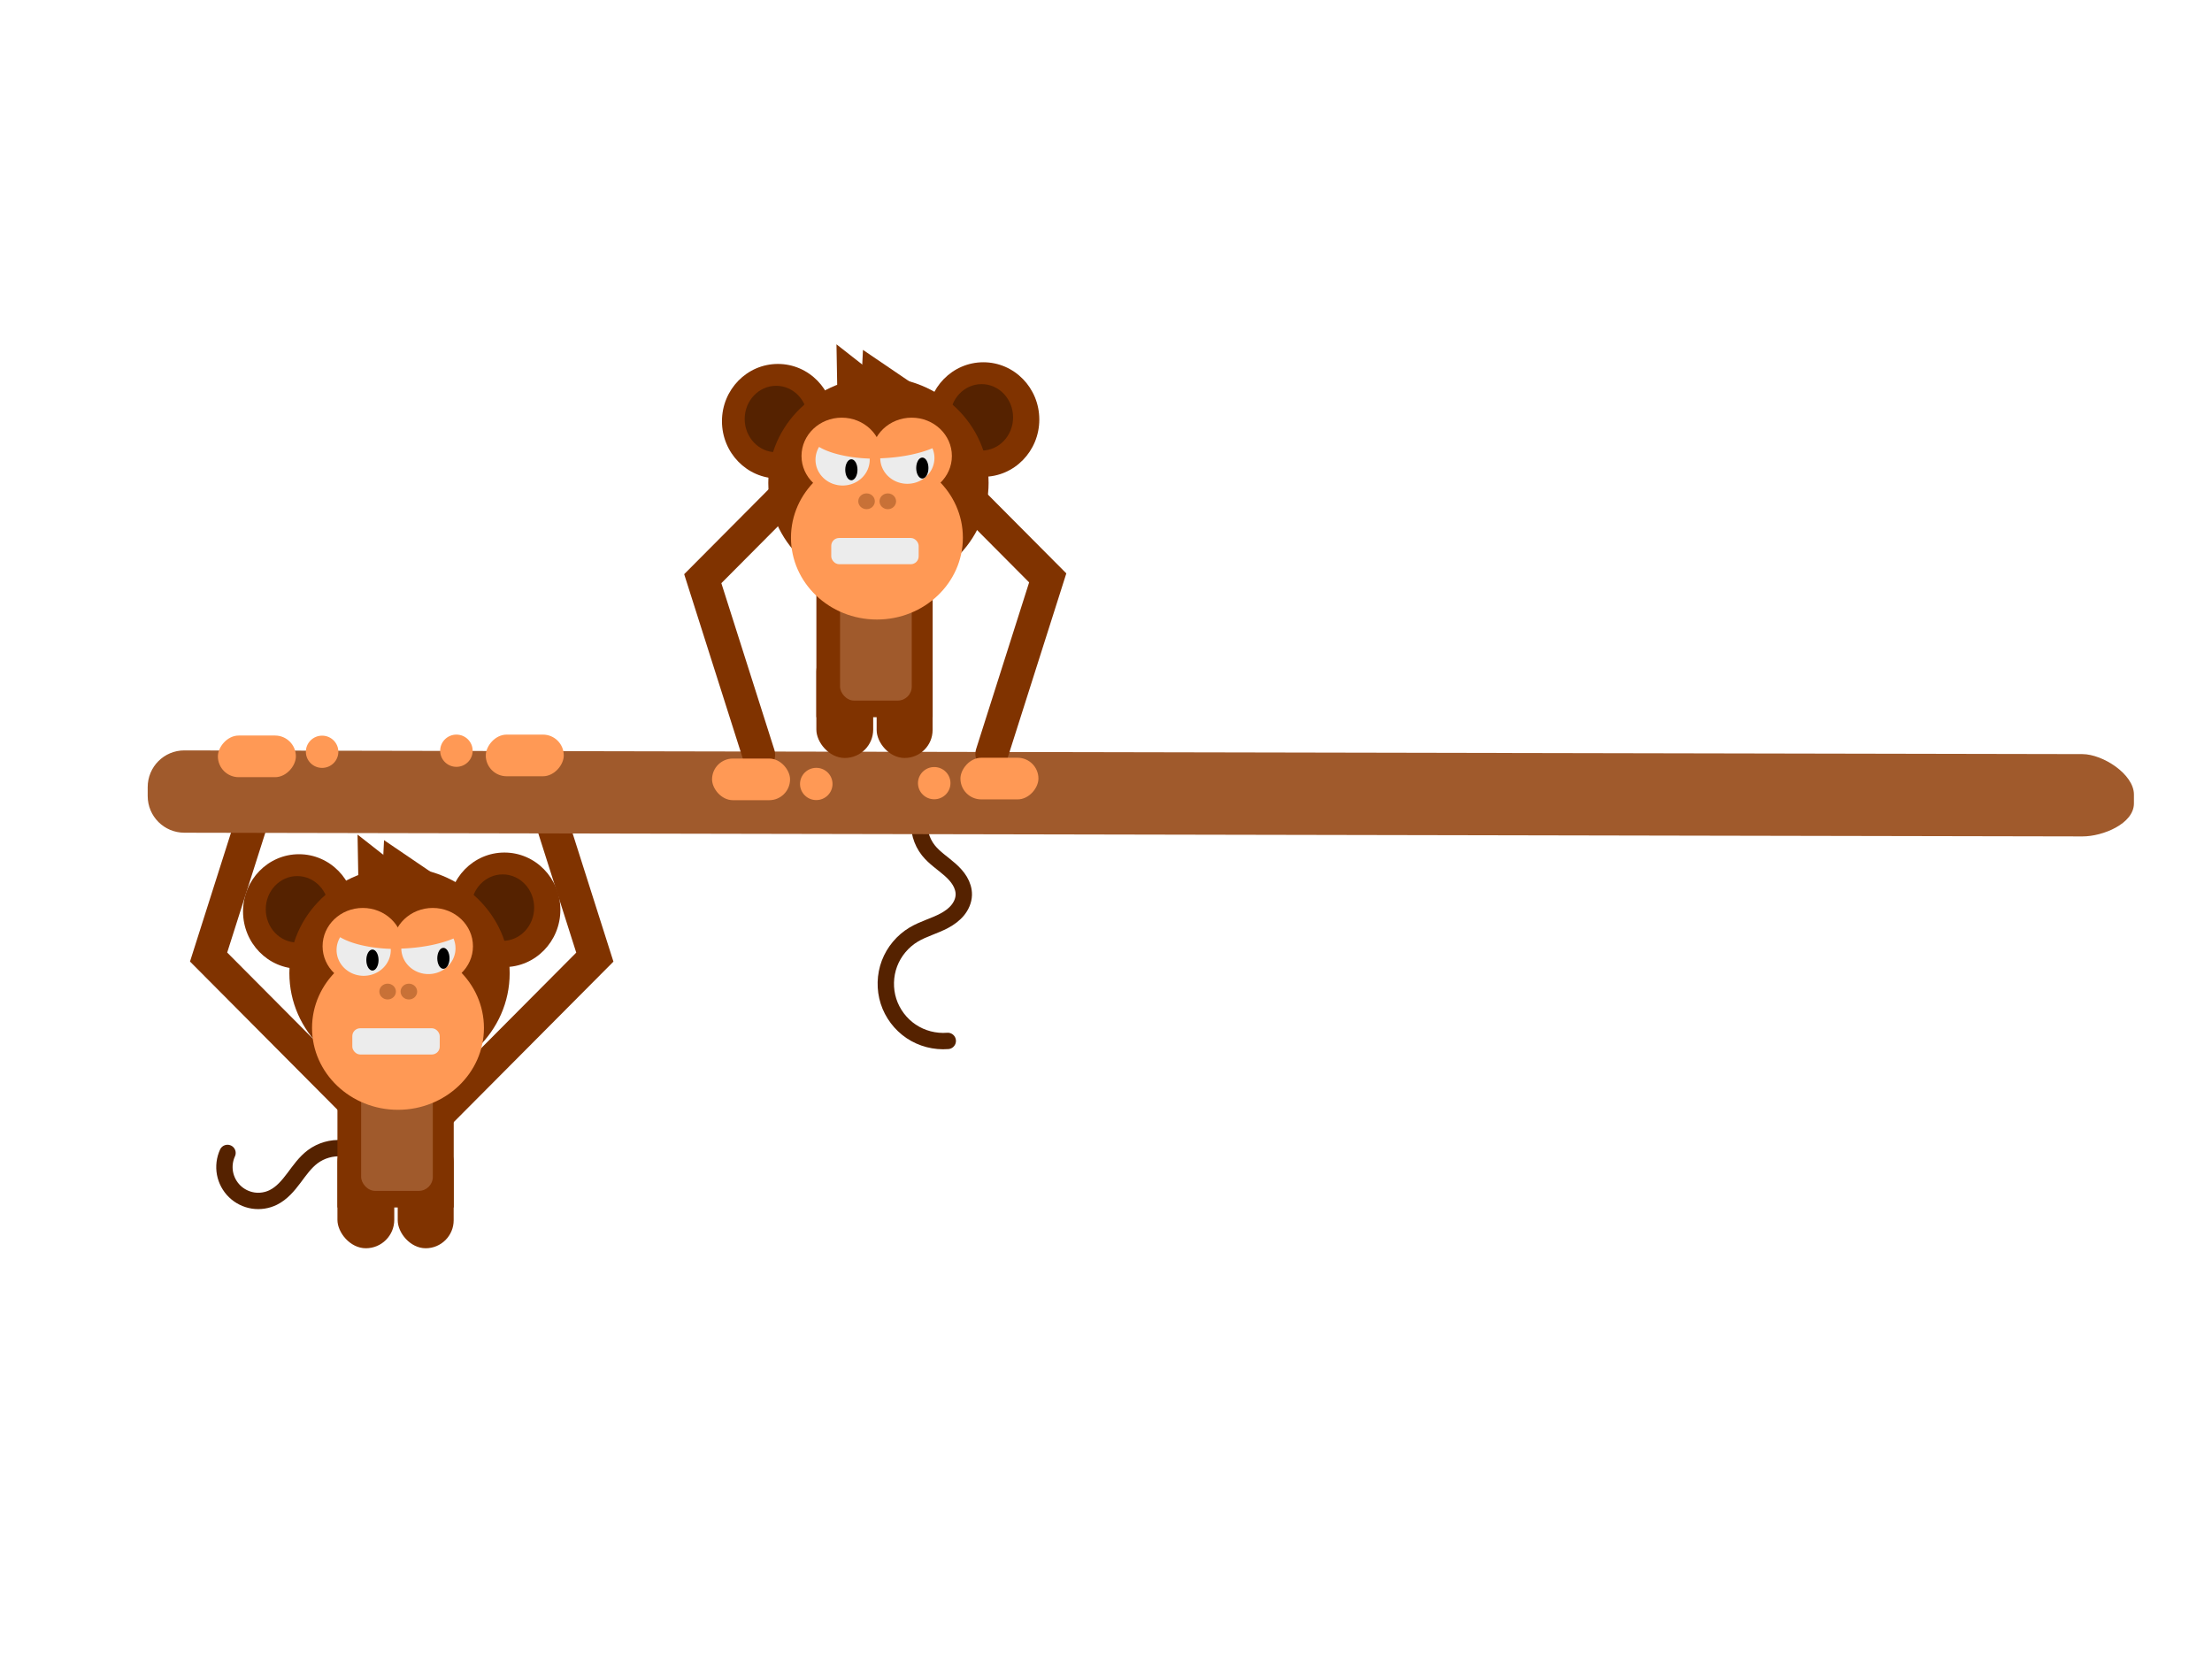 <?xml version="1.0" encoding="UTF-8" standalone="no"?>
<svg
   xmlns:dc="http://purl.org/dc/elements/1.1/"
   xmlns:cc="http://creativecommons.org/ns#"
   xmlns:rdf="http://www.w3.org/1999/02/22-rdf-syntax-ns#"
   xmlns:svg="http://www.w3.org/2000/svg"
   xmlns="http://www.w3.org/2000/svg"
   xmlns:sodipodi="http://sodipodi.sourceforge.net/DTD/sodipodi-0.dtd"
   xmlns:inkscape="http://www.inkscape.org/namespaces/inkscape"
   sodipodi:docname="macacos.svg"
   inkscape:version="1.0 (4035a4fb49, 2020-05-01)"
   id="svg8"
   version="1.1"
   viewBox="0 0 320 240"
   height="240mm"
   width="320mm">
  <defs
     id="defs2">
    <inkscape:path-effect
       effect="spiro"
       id="path-effect932"
       is_visible="true"
       lpeversion="1" />
    <inkscape:path-effect
       lpeversion="1"
       is_visible="true"
       id="path-effect915"
       effect="spiro" />
  </defs>
  <sodipodi:namedview
     inkscape:window-maximized="1"
     inkscape:window-y="-8"
     inkscape:window-x="-8"
     inkscape:window-height="705"
     inkscape:window-width="1366"
     inkscape:guide-bbox="true"
     showguides="true"
     width="240mm"
     units="mm"
     showgrid="false"
     inkscape:document-rotation="0"
     inkscape:current-layer="layer1"
     inkscape:document-units="mm"
     inkscape:cy="398.79602"
     inkscape:cx="245.4344"
     inkscape:zoom="0.49497475"
     inkscape:pageshadow="2"
     inkscape:pageopacity="0.0"
     borderopacity="1.0"
     bordercolor="#666666"
     pagecolor="#ffffff"
     id="base" />
  <g
     id="layer1"
     inkscape:groupmode="layer"
     inkscape:label="Layer 1">
    <path
       style="fill:none;stroke:#552200;stroke-width:2.366;stroke-linecap:round;stroke-linejoin:miter;stroke-miterlimit:4;stroke-dasharray:none;stroke-opacity:1"
       d="m 144.233,115.644 c -0.942,-1.359 -2.451,-2.312 -4.083,-2.579 -1.632,-0.267 -3.366,0.154 -4.692,1.142 -1.327,0.987 -2.229,2.526 -2.442,4.166 -0.213,1.64 0.266,3.359 1.297,4.652 0.882,1.107 2.11,1.874 3.165,2.818 0.527,0.472 1.017,0.995 1.379,1.603 0.362,0.608 0.59,1.308 0.571,2.016 -0.022,0.813 -0.374,1.596 -0.891,2.224 -0.517,0.628 -1.191,1.111 -1.907,1.497 -1.432,0.772 -3.044,1.178 -4.441,2.01 -1.595,0.95 -2.853,2.452 -3.511,4.187 -0.657,1.736 -0.709,3.695 -0.144,5.463 0.565,1.768 1.743,3.334 3.286,4.366 1.542,1.033 3.439,1.526 5.289,1.375"
       id="path930"
       inkscape:path-effect="#path-effect932"
       inkscape:original-d="m 144.23301,115.64365 c -3.24749,2.46776 -6.61339,4.92029 -9.92029,7.38061 -3.30691,2.46031 3.40986,4.29122 5.11458,6.43699 1.70472,2.14577 -4.82555,3.82142 -7.23872,5.73174 -2.41317,1.91032 3.28021,10.26091 4.91992,15.39096" />
    <path
       inkscape:original-d="m 53.851909,176.21189 c -2.866114,-2.90201 -5.732352,-5.92339 -8.598716,-8.88526 -2.866365,-2.96189 -3.815472,3.93495 -5.723396,5.90224 -1.907923,1.96729 -4.411657,-4.29241 -6.617674,-6.43881"
       inkscape:path-effect="#path-effect915"
       id="path913"
       d="m 53.852,176.212 c 0.933,-1.172 1.421,-2.688 1.349,-4.184 -0.072,-1.496 -0.706,-2.958 -1.747,-4.034 -1.041,-1.076 -2.482,-1.757 -3.975,-1.878 -1.493,-0.121 -3.024,0.318 -4.226,1.211 -1.108,0.824 -1.907,1.985 -2.736,3.089 -0.83,1.104 -1.749,2.202 -2.987,2.813 -0.901,0.444 -1.94,0.602 -2.931,0.445 -0.992,-0.157 -1.932,-0.627 -2.651,-1.328 -0.72,-0.7 -1.216,-1.627 -1.4,-2.614 -0.184,-0.987 -0.055,-2.03 0.365,-2.943"
       style="fill:none;stroke:#552200;stroke-width:2.366;stroke-linecap:round;stroke-linejoin:miter;stroke-miterlimit:4;stroke-dasharray:none;stroke-opacity:1" />
    <path
       style="fill:none;stroke:#803300;stroke-width:4.732;stroke-linecap:round;stroke-linejoin:miter;stroke-miterlimit:4;stroke-dasharray:none;stroke-opacity:1"
       d="M 62.876,161.758 86.052,138.463 77.951,112.999"
       id="path911" />
    <path
       id="path909"
       d="M 53.353,161.745 30.177,138.45 38.278,112.986"
       style="fill:none;stroke:#803300;stroke-width:4.732;stroke-linecap:round;stroke-linejoin:miter;stroke-miterlimit:4;stroke-dasharray:none;stroke-opacity:1" />
    <path
       transform="matrix(0.425,-0.208,0.252,0.516,19.78,83.428)"
       inkscape:transform-center-y="-0.58074397"
       inkscape:transform-center-x="-1.8869772"
       d="M 12.562,106.641 26.064,82.809 39.952,106.418 Z"
       inkscape:randomized="0"
       inkscape:rounded="0"
       inkscape:flatsided="true"
       sodipodi:arg2="3.6570661"
       sodipodi:arg1="2.6098686"
       sodipodi:r2="7.9070683"
       sodipodi:r1="15.814137"
       sodipodi:cy="98.622459"
       sodipodi:cx="26.192413"
       sodipodi:sides="3"
       id="path48"
       style="fill:#803300;fill-opacity:1;stroke-width:0.265"
       sodipodi:type="star" />
    <path
       sodipodi:type="star"
       style="fill:#803300;fill-opacity:1;stroke-width:0.265"
       id="path50"
       sodipodi:sides="3"
       sodipodi:cx="26.192413"
       sodipodi:cy="98.622459"
       sodipodi:r1="15.814137"
       sodipodi:r2="7.9070683"
       sodipodi:arg1="2.6098686"
       sodipodi:arg2="3.6570661"
       inkscape:flatsided="true"
       inkscape:rounded="0"
       inkscape:randomized="0"
       d="M 12.562,106.641 26.064,82.809 39.952,106.418 Z"
       inkscape:transform-center-x="-1.6319919"
       inkscape:transform-center-y="-0.26022224"
       transform="matrix(0.404,-0.198,0.203,0.416,28.217,92.254)" />
    <ellipse
       style="fill:#803300;fill-opacity:1;stroke-width:0.125"
       id="ellipse40"
       cx="72.973"
       cy="131.617"
       rx="8.094"
       ry="8.284" />
    <ellipse
       ry="4.806"
       rx="4.553"
       cy="131.301"
       cx="72.72"
       id="ellipse42"
       style="fill:#552200;fill-opacity:1;stroke-width:0.072" />
    <ellipse
       ry="8.284"
       rx="8.094"
       cy="131.86"
       cx="43.253"
       id="path36"
       style="fill:#803300;fill-opacity:1;stroke-width:0.125" />
    <rect
       style="fill:#803300;fill-opacity:1;stroke-width:0.103"
       id="rect34"
       width="8.094"
       height="16.568"
       x="57.536"
       y="164.011"
       ry="4.047" />
    <rect
       ry="4.11"
       y="164.011"
       x="48.815"
       height="16.568"
       width="8.221"
       id="rect32"
       style="fill:#803300;fill-opacity:1;stroke-width:0.104" />
    <rect
       ry="0"
       y="147.236"
       x="48.817"
       height="27.444"
       width="16.821"
       id="rect28"
       style="fill:#803300;fill-opacity:1;stroke-width:0.14" />
    <ellipse
       style="fill:#552200;fill-opacity:1;stroke-width:0.072"
       id="ellipse38"
       cx="43"
       cy="131.543"
       rx="4.553"
       ry="4.806" />
    <ellipse
       ry="15.303"
       rx="15.935"
       cy="140.786"
       cx="57.797"
       id="path10"
       style="fill:#803300;stroke-width:0.125" />
    <rect
       ry="2.024"
       y="148.754"
       x="52.242"
       height="23.523"
       width="10.371"
       id="rect30"
       style="fill:#a05a2c;fill-opacity:1;stroke-width:0.125" />
    <ellipse
       inkscape:transform-center-y="-0.19574092"
       inkscape:transform-center-x="0.19737021"
       style="fill:#ff9955;stroke-width:0.097"
       id="ellipse12"
       cx="57.576"
       cy="148.708"
       rx="12.434"
       ry="11.842" />
    <ellipse
       ry="5.541"
       rx="5.818"
       cy="136.889"
       cx="52.485"
       id="ellipse14"
       style="fill:#ff9955;stroke-width:0.046"
       inkscape:transform-center-x="0.09234654"
       inkscape:transform-center-y="-0.091574616" />
    <ellipse
       inkscape:transform-center-y="-0.091574616"
       inkscape:transform-center-x="0.092344182"
       style="fill:#ff9955;stroke-width:0.046"
       id="ellipse16"
       cx="62.603"
       cy="136.889"
       rx="5.818"
       ry="5.541" />
    <path
       d="m 49.207,135.58 a 3.921,3.734 0 0 0 -0.516,1.851 3.921,3.734 0 0 0 3.921,3.734 3.921,3.734 0 0 0 3.921,-3.734 3.921,3.734 0 0 0 -0.004,-0.163 9.719,3.687 0 0 1 -0.089,-0.003 9.719,3.687 0 0 1 -0.106,-0.004 9.719,3.687 0 0 1 -0.106,-0.005 9.719,3.687 0 0 1 -0.106,-0.005 9.719,3.687 0 0 1 -0.106,-0.005 9.719,3.687 0 0 1 -0.105,-0.006 9.719,3.687 0 0 1 -0.105,-0.006 9.719,3.687 0 0 1 -0.105,-0.007 9.719,3.687 0 0 1 -0.105,-0.007 9.719,3.687 0 0 1 -0.105,-0.008 9.719,3.687 0 0 1 -0.104,-0.008 9.719,3.687 0 0 1 -0.104,-0.009 9.719,3.687 0 0 1 -0.104,-0.009 9.719,3.687 0 0 1 -0.104,-0.009 9.719,3.687 0 0 1 -0.103,-0.01 9.719,3.687 0 0 1 -0.103,-0.01 9.719,3.687 0 0 1 -0.103,-0.011 9.719,3.687 0 0 1 -0.102,-0.011 9.719,3.687 0 0 1 -0.102,-0.011 9.719,3.687 0 0 1 -0.102,-0.012 9.719,3.687 0 0 1 -0.101,-0.013 9.719,3.687 0 0 1 -0.101,-0.013 9.719,3.687 0 0 1 -0.101,-0.013 9.719,3.687 0 0 1 -0.1,-0.014 9.719,3.687 0 0 1 -0.1,-0.014 9.719,3.687 0 0 1 -0.1,-0.015 9.719,3.687 0 0 1 -0.099,-0.015 9.719,3.687 0 0 1 -0.099,-0.015 9.719,3.687 0 0 1 -0.098,-0.016 9.719,3.687 0 0 1 -0.098,-0.016 9.719,3.687 0 0 1 -0.097,-0.017 9.719,3.687 0 0 1 -0.097,-0.017 9.719,3.687 0 0 1 -0.096,-0.017 9.719,3.687 0 0 1 -0.096,-0.018 9.719,3.687 0 0 1 -0.095,-0.018 9.719,3.687 0 0 1 -0.095,-0.019 9.719,3.687 0 0 1 -0.094,-0.019 9.719,3.687 0 0 1 -0.094,-0.019 9.719,3.687 0 0 1 -0.093,-0.02 9.719,3.687 0 0 1 -0.093,-0.02 9.719,3.687 0 0 1 -0.092,-0.021 9.719,3.687 0 0 1 -0.091,-0.021 9.719,3.687 0 0 1 -0.091,-0.021 9.719,3.687 0 0 1 -0.09,-0.021 9.719,3.687 0 0 1 -0.089,-0.022 9.719,3.687 0 0 1 -0.089,-0.022 9.719,3.687 0 0 1 -0.088,-0.023 9.719,3.687 0 0 1 -0.087,-0.023 9.719,3.687 0 0 1 -0.087,-0.024 9.719,3.687 0 0 1 -0.086,-0.024 9.719,3.687 0 0 1 -0.086,-0.024 9.719,3.687 0 0 1 -0.085,-0.025 9.719,3.687 0 0 1 -0.084,-0.025 9.719,3.687 0 0 1 -0.083,-0.025 9.719,3.687 0 0 1 -0.083,-0.026 9.719,3.687 0 0 1 -0.082,-0.026 9.719,3.687 0 0 1 -0.081,-0.026 9.719,3.687 0 0 1 -0.08,-0.027 9.719,3.687 0 0 1 -0.079,-0.027 9.719,3.687 0 0 1 -0.079,-0.027 9.719,3.687 0 0 1 -0.078,-0.028 9.719,3.687 0 0 1 -0.077,-0.028 9.719,3.687 0 0 1 -0.076,-0.028 9.719,3.687 0 0 1 -0.076,-0.029 9.719,3.687 0 0 1 -0.075,-0.029 9.719,3.687 0 0 1 -0.074,-0.029 9.719,3.687 0 0 1 -0.073,-0.03 9.719,3.687 0 0 1 -0.072,-0.03 9.719,3.687 0 0 1 -0.071,-0.03 9.719,3.687 0 0 1 -0.07,-0.03 9.719,3.687 0 0 1 -0.069,-0.031 9.719,3.687 0 0 1 -0.068,-0.031 9.719,3.687 0 0 1 -0.068,-0.031 9.719,3.687 0 0 1 -0.067,-0.032 9.719,3.687 0 0 1 -0.066,-0.032 9.719,3.687 0 0 1 -0.065,-0.032 9.719,3.687 0 0 1 -0.064,-0.032 9.719,3.687 0 0 1 -0.063,-0.033 9.719,3.687 0 0 1 -0.062,-0.033 9.719,3.687 0 0 1 -0.061,-0.033 9.719,3.687 0 0 1 -0.06,-0.033 9.719,3.687 0 0 1 -0.059,-0.034 9.719,3.687 0 0 1 -0.058,-0.034 9.719,3.687 0 0 1 -0.02,-0.012 z"
       inkscape:transform-center-y="-0.061717378"
       inkscape:transform-center-x="0.062231868"
       style="fill:#ececec;stroke-width:0.031"
       id="ellipse18" />
    <path
       d="m 58.055,137.228 a 3.921,3.734 0 0 0 3.92,3.687 3.921,3.734 0 0 0 3.921,-3.734 3.921,3.734 0 0 0 -0.292,-1.413 11.951,4.806 0 0 1 -0.036,0.015 11.951,4.806 0 0 1 -0.082,0.034 11.951,4.806 0 0 1 -0.083,0.034 11.951,4.806 0 0 1 -0.084,0.033 11.951,4.806 0 0 1 -0.085,0.033 11.951,4.806 0 0 1 -0.086,0.033 11.951,4.806 0 0 1 -0.086,0.032 11.951,4.806 0 0 1 -0.087,0.032 11.951,4.806 0 0 1 -0.088,0.032 11.951,4.806 0 0 1 -0.089,0.031 11.951,4.806 0 0 1 -0.089,0.031 11.951,4.806 0 0 1 -0.09,0.031 11.951,4.806 0 0 1 -0.091,0.03 11.951,4.806 0 0 1 -0.092,0.03 11.951,4.806 0 0 1 -0.092,0.029 11.951,4.806 0 0 1 -0.093,0.029 11.951,4.806 0 0 1 -0.094,0.029 11.951,4.806 0 0 1 -0.095,0.028 11.951,4.806 0 0 1 -0.095,0.028 11.951,4.806 0 0 1 -0.096,0.027 11.951,4.806 0 0 1 -0.097,0.027 11.951,4.806 0 0 1 -0.097,0.027 11.951,4.806 0 0 1 -0.098,0.026 11.951,4.806 0 0 1 -0.099,0.026 11.951,4.806 0 0 1 -0.099,0.025 11.951,4.806 0 0 1 -0.1,0.025 11.951,4.806 0 0 1 -0.1,0.025 11.951,4.806 0 0 1 -0.101,0.025 11.951,4.806 0 0 1 -0.102,0.024 11.951,4.806 0 0 1 -0.102,0.024 11.951,4.806 0 0 1 -0.103,0.023 11.951,4.806 0 0 1 -0.103,0.023 11.951,4.806 0 0 1 -0.104,0.022 11.951,4.806 0 0 1 -0.104,0.022 11.951,4.806 0 0 1 -0.105,0.021 11.951,4.806 0 0 1 -0.105,0.021 11.951,4.806 0 0 1 -0.106,0.021 11.951,4.806 0 0 1 -0.106,0.02 11.951,4.806 0 0 1 -0.107,0.02 11.951,4.806 0 0 1 -0.107,0.019 11.951,4.806 0 0 1 -0.108,0.019 11.951,4.806 0 0 1 -0.108,0.019 11.951,4.806 0 0 1 -0.109,0.018 11.951,4.806 0 0 1 -0.109,0.018 11.951,4.806 0 0 1 -0.11,0.017 11.951,4.806 0 0 1 -0.11,0.017 11.951,4.806 0 0 1 -0.111,0.017 11.951,4.806 0 0 1 -0.111,0.016 11.951,4.806 0 0 1 -0.111,0.015 11.951,4.806 0 0 1 -0.112,0.015 11.951,4.806 0 0 1 -0.112,0.015 11.951,4.806 0 0 1 -0.112,0.014 11.951,4.806 0 0 1 -0.113,0.014 11.951,4.806 0 0 1 -0.113,0.013 11.951,4.806 0 0 1 -0.113,0.013 11.951,4.806 0 0 1 -0.114,0.012 11.951,4.806 0 0 1 -0.114,0.012 11.951,4.806 0 0 1 -0.114,0.011 11.951,4.806 0 0 1 -0.114,0.011 11.951,4.806 0 0 1 -0.115,0.011 11.951,4.806 0 0 1 -0.115,0.01 11.951,4.806 0 0 1 -0.115,0.01 11.951,4.806 0 0 1 -0.116,0.009 11.951,4.806 0 0 1 -0.116,0.009 11.951,4.806 0 0 1 -0.116,0.008 11.951,4.806 0 0 1 -0.116,0.008 11.951,4.806 0 0 1 -0.116,0.007 11.951,4.806 0 0 1 -0.117,0.007 11.951,4.806 0 0 1 -0.117,0.006 11.951,4.806 0 0 1 -0.117,0.006 11.951,4.806 0 0 1 -0.117,0.005 11.951,4.806 0 0 1 -0.117,0.005 11.951,4.806 0 0 1 -0.117,0.005 11.951,4.806 0 0 1 -0.022,7.5e-4 z"
       inkscape:transform-center-y="-0.061717484"
       inkscape:transform-center-x="0.062229541"
       style="fill:#ececec;stroke-width:0.031"
       id="ellipse20" />
    <rect
       ry="1.138"
       y="148.754"
       x="50.967"
       height="3.794"
       width="12.647"
       id="rect22"
       style="fill:#ececec;stroke-width:0.125" />
    <ellipse
       transform="scale(-1,1)"
       ry="1.142"
       rx="1.199"
       cy="143.444"
       cx="-56.076"
       id="ellipse24"
       style="fill:#c87137;stroke-width:0.009"
       inkscape:transform-center-x="-0.019024256"
       inkscape:transform-center-y="-0.018862723" />
    <ellipse
       inkscape:transform-center-y="-0.018869757"
       inkscape:transform-center-x="-0.019025425"
       style="fill:#c87137;fill-opacity:1;stroke-width:0.009"
       id="ellipse26"
       cx="-59.149"
       cy="143.446"
       rx="1.199"
       ry="1.142"
       transform="scale(-1,1)" />
    <ellipse
       ry="1.518"
       rx="0.885"
       cy="138.886"
       cx="53.879"
       id="path82"
       style="fill:#000000;fill-opacity:1;stroke-width:0.125" />
    <ellipse
       style="fill:#000000;fill-opacity:1;stroke-width:0.125"
       id="ellipse84"
       cx="64.145"
       cy="138.636"
       rx="0.885"
       ry="1.518" />
    <path
       sodipodi:nodetypes="sssssssss"
       d="m 26.678,108.558 274.578,0.535 c 2.943,0.006 7.45,2.904 7.45,5.846 v 1.285 c 0,2.943 -4.507,4.783 -7.45,4.777 L 26.678,120.466 c -2.943,-0.006 -5.312,-2.369 -5.312,-5.312 v -1.285 c 0,-2.943 2.369,-5.317 5.312,-5.312 z"
       style="fill:#a05a2c;fill-opacity:1;stroke:none;stroke-width:1.719;stroke-linecap:round;stroke-miterlimit:4;stroke-dasharray:none;stroke-opacity:1"
       id="rect917" />
    <ellipse
       ry="2.332"
       rx="2.35"
       cy="108.755"
       cx="46.598"
       id="path922"
       style="fill:#ff9955;fill-opacity:1;stroke:none;stroke-width:3.618;stroke-linecap:round;stroke-miterlimit:4;stroke-dasharray:none;stroke-opacity:1" />
    <rect
       transform="scale(-1,1)"
       style="fill:#ff9955;fill-opacity:1;stroke:none;stroke-width:2.429;stroke-linecap:round;stroke-miterlimit:4;stroke-dasharray:none;stroke-opacity:1"
       id="rect924"
       width="11.284"
       height="6.024"
       x="-81.559"
       y="106.273"
       ry="3.012" />
    <ellipse
       transform="scale(-1,1)"
       style="fill:#ff9955;fill-opacity:1;stroke:none;stroke-width:3.618;stroke-linecap:round;stroke-miterlimit:4;stroke-dasharray:none;stroke-opacity:1"
       id="ellipse926"
       cx="-66.027"
       cy="108.604"
       rx="2.35"
       ry="2.332" />
    <rect
       ry="3.012"
       y="106.406"
       x="-42.805"
       height="6.024"
       width="11.284"
       id="rect928"
       style="fill:#ff9955;fill-opacity:1;stroke:none;stroke-width:2.429;stroke-linecap:round;stroke-miterlimit:4;stroke-dasharray:none;stroke-opacity:1"
       transform="scale(-1,1)" />
    <path
       sodipodi:type="star"
       style="fill:#803300;fill-opacity:1;stroke-width:0.265"
       id="path938"
       sodipodi:sides="3"
       sodipodi:cx="26.192413"
       sodipodi:cy="98.622459"
       sodipodi:r1="15.814137"
       sodipodi:r2="7.9070683"
       sodipodi:arg1="2.6098686"
       sodipodi:arg2="3.6570661"
       inkscape:flatsided="true"
       inkscape:rounded="0"
       inkscape:randomized="0"
       d="M 12.562,106.641 26.064,82.809 39.952,106.418 Z"
       inkscape:transform-center-x="-1.8869772"
       inkscape:transform-center-y="-0.58074397"
       transform="matrix(0.425,-0.208,0.252,0.516,89.064,12.502)" />
    <path
       transform="matrix(0.404,-0.198,0.203,0.416,97.501,21.328)"
       inkscape:transform-center-y="-0.26022224"
       inkscape:transform-center-x="-1.6319919"
       d="M 12.562,106.641 26.064,82.809 39.952,106.418 Z"
       inkscape:randomized="0"
       inkscape:rounded="0"
       inkscape:flatsided="true"
       sodipodi:arg2="3.6570661"
       sodipodi:arg1="2.6098686"
       sodipodi:r2="7.9070683"
       sodipodi:r1="15.814137"
       sodipodi:cy="98.622459"
       sodipodi:cx="26.192413"
       sodipodi:sides="3"
       id="path940"
       style="fill:#803300;fill-opacity:1;stroke-width:0.265"
       sodipodi:type="star" />
    <ellipse
       ry="8.284"
       rx="8.094"
       cy="60.691"
       cx="142.258"
       id="ellipse942"
       style="fill:#803300;fill-opacity:1;stroke-width:0.125" />
    <ellipse
       style="fill:#552200;fill-opacity:1;stroke-width:0.072"
       id="ellipse944"
       cx="142.005"
       cy="60.375"
       rx="4.553"
       ry="4.806" />
    <ellipse
       style="fill:#803300;fill-opacity:1;stroke-width:0.125"
       id="ellipse946"
       cx="112.537"
       cy="60.934"
       rx="8.094"
       ry="8.284" />
    <rect
       ry="4.047"
       y="93.085"
       x="126.821"
       height="16.568"
       width="8.094"
       id="rect948"
       style="fill:#803300;fill-opacity:1;stroke-width:0.103" />
    <rect
       style="fill:#803300;fill-opacity:1;stroke-width:0.104"
       id="rect950"
       width="8.221"
       height="16.568"
       x="118.099"
       y="93.085"
       ry="4.11" />
    <rect
       style="fill:#803300;fill-opacity:1;stroke-width:0.14"
       id="rect952"
       width="16.821"
       height="27.444"
       x="118.102"
       y="76.31"
       ry="0" />
    <ellipse
       ry="4.806"
       rx="4.553"
       cy="60.617"
       cx="112.284"
       id="ellipse954"
       style="fill:#552200;fill-opacity:1;stroke-width:0.072" />
    <ellipse
       style="fill:#803300;stroke-width:0.125"
       id="ellipse956"
       cx="127.081"
       cy="69.86"
       rx="15.935"
       ry="15.303" />
    <rect
       style="fill:#a05a2c;fill-opacity:1;stroke-width:0.125"
       id="rect958"
       width="10.371"
       height="23.523"
       x="121.527"
       y="77.828"
       ry="2.024" />
    <g
       id="g999"
       transform="rotate(180,125.516,75.562)">
      <path
         style="fill:none;stroke:#803300;stroke-width:4.732;stroke-linecap:round;stroke-linejoin:miter;stroke-miterlimit:4;stroke-dasharray:none;stroke-opacity:1"
         d="M 122.637,90.819 99.462,67.524 107.562,42.06"
         id="path993" />
      <ellipse
         style="fill:#ff9955;fill-opacity:1;stroke:none;stroke-width:3.618;stroke-linecap:round;stroke-miterlimit:4;stroke-dasharray:none;stroke-opacity:1"
         id="ellipse995"
         cx="115.882"
         cy="37.829"
         rx="2.35"
         ry="2.332" />
      <rect
         transform="scale(-1,1)"
         style="fill:#ff9955;fill-opacity:1;stroke:none;stroke-width:2.429;stroke-linecap:round;stroke-miterlimit:4;stroke-dasharray:none;stroke-opacity:1"
         id="rect997"
         width="11.284"
         height="6.024"
         x="-112.09"
         y="35.48"
         ry="3.012" />
    </g>
    <g
       transform="matrix(1,0,0,-1,2.204,151.24)"
       id="g991">
      <path
         id="path936"
         d="M 122.637,90.819 99.462,67.524 107.562,42.06"
         style="fill:none;stroke:#803300;stroke-width:4.732;stroke-linecap:round;stroke-linejoin:miter;stroke-miterlimit:4;stroke-dasharray:none;stroke-opacity:1" />
      <ellipse
         ry="2.332"
         rx="2.35"
         cy="37.829"
         cx="115.882"
         id="ellipse980"
         style="fill:#ff9955;fill-opacity:1;stroke:none;stroke-width:3.618;stroke-linecap:round;stroke-miterlimit:4;stroke-dasharray:none;stroke-opacity:1" />
      <rect
         ry="3.012"
         y="35.48"
         x="-112.09"
         height="6.024"
         width="11.284"
         id="rect986"
         style="fill:#ff9955;fill-opacity:1;stroke:none;stroke-width:2.429;stroke-linecap:round;stroke-miterlimit:4;stroke-dasharray:none;stroke-opacity:1"
         transform="scale(-1,1)" />
    </g>
    <ellipse
       ry="11.842"
       rx="12.434"
       cy="77.782"
       cx="126.861"
       id="ellipse960"
       style="fill:#ff9955;stroke-width:0.097"
       inkscape:transform-center-x="0.19737021"
       inkscape:transform-center-y="-0.19574092" />
    <ellipse
       inkscape:transform-center-y="-0.091574616"
       inkscape:transform-center-x="0.09234654"
       style="fill:#ff9955;stroke-width:0.046"
       id="ellipse962"
       cx="121.769"
       cy="65.963"
       rx="5.818"
       ry="5.541" />
    <ellipse
       ry="5.541"
       rx="5.818"
       cy="65.963"
       cx="131.887"
       id="ellipse964"
       style="fill:#ff9955;stroke-width:0.046"
       inkscape:transform-center-x="0.092344182"
       inkscape:transform-center-y="-0.091574616" />
    <path
       id="path966"
       style="fill:#ececec;stroke-width:0.031"
       inkscape:transform-center-x="0.062231868"
       inkscape:transform-center-y="-0.061717378"
       d="m 118.491,64.654 a 3.921,3.734 0 0 0 -0.516,1.851 3.921,3.734 0 0 0 3.921,3.734 3.921,3.734 0 0 0 3.921,-3.734 3.921,3.734 0 0 0 -0.004,-0.163 9.719,3.687 0 0 1 -0.088,-0.003 9.719,3.687 0 0 1 -0.106,-0.004 9.719,3.687 0 0 1 -0.106,-0.005 9.719,3.687 0 0 1 -0.106,-0.005 9.719,3.687 0 0 1 -0.106,-0.005 9.719,3.687 0 0 1 -0.105,-0.006 9.719,3.687 0 0 1 -0.105,-0.006 9.719,3.687 0 0 1 -0.105,-0.007 9.719,3.687 0 0 1 -0.105,-0.007 9.719,3.687 0 0 1 -0.105,-0.008 9.719,3.687 0 0 1 -0.104,-0.008 9.719,3.687 0 0 1 -0.104,-0.009 9.719,3.687 0 0 1 -0.104,-0.009 9.719,3.687 0 0 1 -0.104,-0.009 9.719,3.687 0 0 1 -0.103,-0.01 9.719,3.687 0 0 1 -0.103,-0.01 9.719,3.687 0 0 1 -0.103,-0.011 9.719,3.687 0 0 1 -0.102,-0.011 9.719,3.687 0 0 1 -0.102,-0.011 9.719,3.687 0 0 1 -0.102,-0.012 9.719,3.687 0 0 1 -0.101,-0.013 9.719,3.687 0 0 1 -0.101,-0.013 9.719,3.687 0 0 1 -0.101,-0.013 9.719,3.687 0 0 1 -0.1,-0.014 9.719,3.687 0 0 1 -0.1,-0.014 9.719,3.687 0 0 1 -0.1,-0.015 9.719,3.687 0 0 1 -0.099,-0.015 9.719,3.687 0 0 1 -0.099,-0.015 9.719,3.687 0 0 1 -0.098,-0.016 9.719,3.687 0 0 1 -0.098,-0.016 9.719,3.687 0 0 1 -0.097,-0.017 9.719,3.687 0 0 1 -0.097,-0.017 9.719,3.687 0 0 1 -0.096,-0.017 9.719,3.687 0 0 1 -0.096,-0.018 9.719,3.687 0 0 1 -0.095,-0.018 9.719,3.687 0 0 1 -0.095,-0.019 9.719,3.687 0 0 1 -0.094,-0.019 9.719,3.687 0 0 1 -0.094,-0.019 9.719,3.687 0 0 1 -0.093,-0.02 9.719,3.687 0 0 1 -0.093,-0.02 9.719,3.687 0 0 1 -0.092,-0.021 9.719,3.687 0 0 1 -0.091,-0.021 9.719,3.687 0 0 1 -0.091,-0.021 9.719,3.687 0 0 1 -0.09,-0.021 9.719,3.687 0 0 1 -0.089,-0.022 9.719,3.687 0 0 1 -0.089,-0.022 9.719,3.687 0 0 1 -0.088,-0.023 9.719,3.687 0 0 1 -0.087,-0.023 9.719,3.687 0 0 1 -0.087,-0.024 9.719,3.687 0 0 1 -0.086,-0.024 9.719,3.687 0 0 1 -0.086,-0.024 9.719,3.687 0 0 1 -0.085,-0.025 9.719,3.687 0 0 1 -0.084,-0.025 9.719,3.687 0 0 1 -0.083,-0.025 9.719,3.687 0 0 1 -0.083,-0.026 9.719,3.687 0 0 1 -0.082,-0.026 9.719,3.687 0 0 1 -0.081,-0.026 9.719,3.687 0 0 1 -0.08,-0.027 9.719,3.687 0 0 1 -0.08,-0.027 9.719,3.687 0 0 1 -0.079,-0.027 9.719,3.687 0 0 1 -0.078,-0.028 9.719,3.687 0 0 1 -0.077,-0.028 9.719,3.687 0 0 1 -0.076,-0.028 9.719,3.687 0 0 1 -0.076,-0.029 9.719,3.687 0 0 1 -0.075,-0.029 9.719,3.687 0 0 1 -0.074,-0.029 9.719,3.687 0 0 1 -0.073,-0.03 9.719,3.687 0 0 1 -0.072,-0.03 9.719,3.687 0 0 1 -0.071,-0.03 9.719,3.687 0 0 1 -0.07,-0.03 9.719,3.687 0 0 1 -0.069,-0.031 9.719,3.687 0 0 1 -0.069,-0.031 9.719,3.687 0 0 1 -0.068,-0.031 9.719,3.687 0 0 1 -0.067,-0.032 9.719,3.687 0 0 1 -0.066,-0.032 9.719,3.687 0 0 1 -0.065,-0.032 9.719,3.687 0 0 1 -0.064,-0.032 9.719,3.687 0 0 1 -0.063,-0.033 9.719,3.687 0 0 1 -0.062,-0.033 9.719,3.687 0 0 1 -0.061,-0.033 9.719,3.687 0 0 1 -0.06,-0.033 9.719,3.687 0 0 1 -0.059,-0.034 9.719,3.687 0 0 1 -0.058,-0.034 9.719,3.687 0 0 1 -0.02,-0.012 z" />
    <path
       id="path968"
       style="fill:#ececec;stroke-width:0.031"
       inkscape:transform-center-x="0.062229541"
       inkscape:transform-center-y="-0.061717484"
       d="m 127.34,66.302 a 3.921,3.734 0 0 0 3.92,3.687 3.921,3.734 0 0 0 3.921,-3.734 3.921,3.734 0 0 0 -0.292,-1.413 11.951,4.806 0 0 1 -0.036,0.015 11.951,4.806 0 0 1 -0.082,0.034 11.951,4.806 0 0 1 -0.083,0.034 11.951,4.806 0 0 1 -0.084,0.033 11.951,4.806 0 0 1 -0.085,0.033 11.951,4.806 0 0 1 -0.086,0.033 11.951,4.806 0 0 1 -0.086,0.032 11.951,4.806 0 0 1 -0.087,0.032 11.951,4.806 0 0 1 -0.088,0.032 11.951,4.806 0 0 1 -0.089,0.031 11.951,4.806 0 0 1 -0.089,0.031 11.951,4.806 0 0 1 -0.09,0.031 11.951,4.806 0 0 1 -0.091,0.03 11.951,4.806 0 0 1 -0.092,0.03 11.951,4.806 0 0 1 -0.092,0.029 11.951,4.806 0 0 1 -0.093,0.029 11.951,4.806 0 0 1 -0.094,0.029 11.951,4.806 0 0 1 -0.095,0.028 11.951,4.806 0 0 1 -0.095,0.028 11.951,4.806 0 0 1 -0.096,0.027 11.951,4.806 0 0 1 -0.097,0.027 11.951,4.806 0 0 1 -0.097,0.027 11.951,4.806 0 0 1 -0.098,0.026 11.951,4.806 0 0 1 -0.099,0.026 11.951,4.806 0 0 1 -0.099,0.025 11.951,4.806 0 0 1 -0.1,0.025 11.951,4.806 0 0 1 -0.101,0.025 11.951,4.806 0 0 1 -0.101,0.025 11.951,4.806 0 0 1 -0.102,0.024 11.951,4.806 0 0 1 -0.102,0.024 11.951,4.806 0 0 1 -0.103,0.023 11.951,4.806 0 0 1 -0.103,0.023 11.951,4.806 0 0 1 -0.104,0.022 11.951,4.806 0 0 1 -0.104,0.022 11.951,4.806 0 0 1 -0.105,0.021 11.951,4.806 0 0 1 -0.105,0.021 11.951,4.806 0 0 1 -0.106,0.021 11.951,4.806 0 0 1 -0.106,0.02 11.951,4.806 0 0 1 -0.107,0.02 11.951,4.806 0 0 1 -0.107,0.019 11.951,4.806 0 0 1 -0.108,0.019 11.951,4.806 0 0 1 -0.108,0.019 11.951,4.806 0 0 1 -0.109,0.018 11.951,4.806 0 0 1 -0.109,0.018 11.951,4.806 0 0 1 -0.11,0.017 11.951,4.806 0 0 1 -0.11,0.017 11.951,4.806 0 0 1 -0.111,0.017 11.951,4.806 0 0 1 -0.111,0.016 11.951,4.806 0 0 1 -0.111,0.015 11.951,4.806 0 0 1 -0.112,0.015 11.951,4.806 0 0 1 -0.112,0.015 11.951,4.806 0 0 1 -0.112,0.014 11.951,4.806 0 0 1 -0.113,0.014 11.951,4.806 0 0 1 -0.113,0.013 11.951,4.806 0 0 1 -0.113,0.013 11.951,4.806 0 0 1 -0.114,0.012 11.951,4.806 0 0 1 -0.114,0.012 11.951,4.806 0 0 1 -0.114,0.011 11.951,4.806 0 0 1 -0.114,0.011 11.951,4.806 0 0 1 -0.115,0.011 11.951,4.806 0 0 1 -0.115,0.01 11.951,4.806 0 0 1 -0.115,0.01 11.951,4.806 0 0 1 -0.116,0.009 11.951,4.806 0 0 1 -0.116,0.009 11.951,4.806 0 0 1 -0.116,0.008 11.951,4.806 0 0 1 -0.116,0.008 11.951,4.806 0 0 1 -0.116,0.007 11.951,4.806 0 0 1 -0.117,0.007 11.951,4.806 0 0 1 -0.117,0.006 11.951,4.806 0 0 1 -0.117,0.006 11.951,4.806 0 0 1 -0.117,0.005 11.951,4.806 0 0 1 -0.117,0.005 11.951,4.806 0 0 1 -0.117,0.005 11.951,4.806 0 0 1 -0.022,7.5e-4 z" />
    <rect
       style="fill:#ececec;stroke-width:0.125"
       id="rect970"
       width="12.647"
       height="3.794"
       x="120.252"
       y="77.828"
       ry="1.138" />
    <ellipse
       inkscape:transform-center-y="-0.018862723"
       inkscape:transform-center-x="-0.019024256"
       style="fill:#c87137;stroke-width:0.009"
       id="ellipse972"
       cx="-125.361"
       cy="72.518"
       rx="1.199"
       ry="1.142"
       transform="scale(-1,1)" />
    <ellipse
       transform="scale(-1,1)"
       ry="1.142"
       rx="1.199"
       cy="72.52"
       cx="-128.434"
       id="ellipse974"
       style="fill:#c87137;fill-opacity:1;stroke-width:0.009"
       inkscape:transform-center-x="-0.019025425"
       inkscape:transform-center-y="-0.018869757" />
    <ellipse
       style="fill:#000000;fill-opacity:1;stroke-width:0.125"
       id="ellipse976"
       cx="123.163"
       cy="67.96"
       rx="0.885"
       ry="1.518" />
    <ellipse
       ry="1.518"
       rx="0.885"
       cy="67.71"
       cx="133.429"
       id="ellipse978"
       style="fill:#000000;fill-opacity:1;stroke-width:0.125" />
  </g>
</svg>
